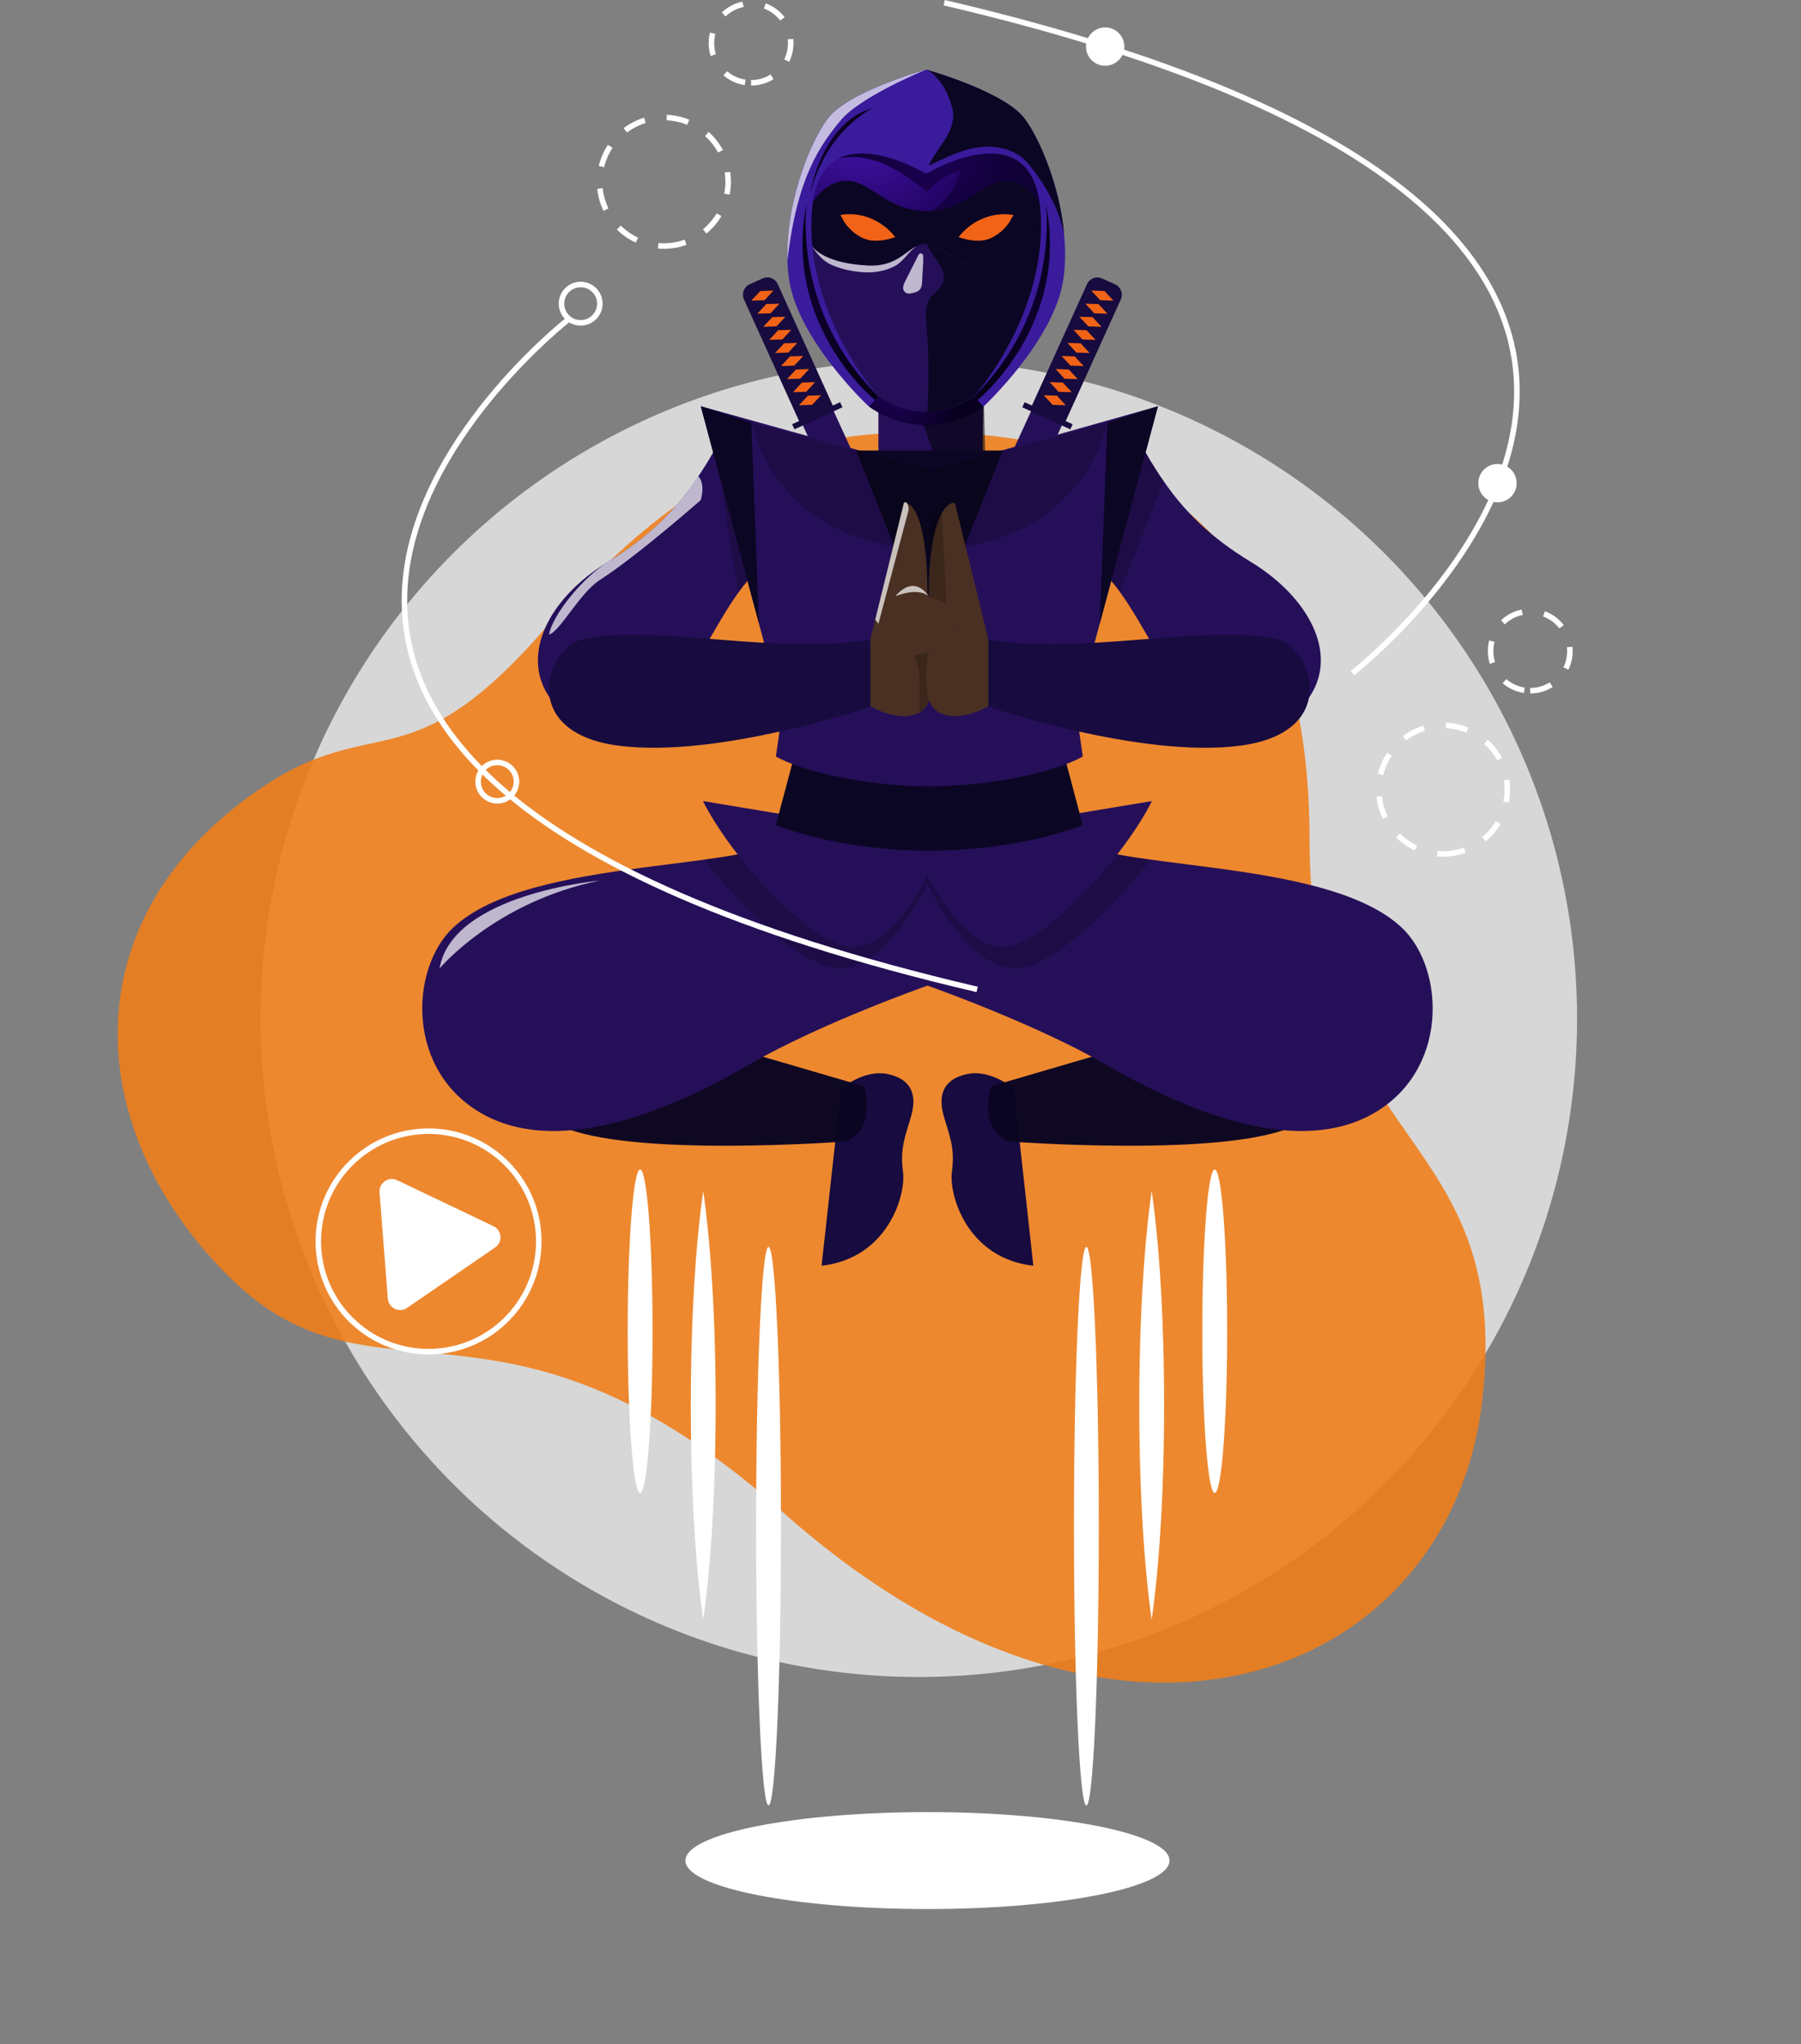 <svg width="430" height="488" viewBox="0 0 430 488" fill="none" xmlns="http://www.w3.org/2000/svg">
<rect x="0" y="0" width="430" height="488" fill="#808080" stroke="none"/>
<circle opacity="0.97" cx="219.366" cy="243.18" r="157.17" fill="#D9D9D9"/>
<path opacity="0.88" d="M230.557 103.532C294.169 107.433 312.659 151.202 312.659 200.316C312.659 274.666 361.634 269.283 353.843 334.793C346.053 400.303 267.637 432.84 186.975 361.056C119.902 301.366 89.777 339.477 54.844 304.955C19.911 270.433 16.095 219.778 61.996 188.347C89.244 169.688 97.435 187.152 129.112 151.202C161.938 113.949 186.095 100.805 230.557 103.532Z" fill="#F07E19"/>
<g clip-path="url(#clip0_658_695)">
<path d="M118.73 191.178C121.259 191.178 123.308 189.128 123.308 186.6C123.308 184.071 121.259 182.022 118.73 182.022C116.202 182.022 114.152 184.071 114.152 186.6C114.152 189.128 116.202 191.178 118.73 191.178Z" stroke="white" stroke-width="1.319" stroke-miterlimit="10"/>
<path d="M138.638 77.073C141.167 77.073 143.216 75.023 143.216 72.495C143.216 69.967 141.167 67.917 138.638 67.917C136.11 67.917 134.06 69.967 134.06 72.495C134.06 75.023 136.11 77.073 138.638 77.073Z" stroke="white" stroke-width="1.319" stroke-miterlimit="10"/>
<path d="M263.865 15.7C266.393 15.7 268.443 13.65 268.443 11.122C268.443 8.593 266.393 6.544 263.865 6.544C261.337 6.544 259.287 8.593 259.287 11.122C259.287 13.65 261.337 15.7 263.865 15.7Z" fill="white"/>
<path d="M357.534 119.923C360.063 119.923 362.112 117.873 362.112 115.345C362.112 112.816 360.063 110.767 357.534 110.767C355.006 110.767 352.956 112.816 352.956 115.345C352.956 117.873 355.006 119.923 357.534 119.923Z" fill="white"/>
<path d="M279.234 444.177C279.234 450.575 253.35 455.747 221.436 455.747C189.51 455.747 163.639 450.562 163.639 444.177C163.639 437.778 189.523 432.606 221.436 432.606C253.363 432.593 279.234 437.778 279.234 444.177Z" fill="white"/>
<path d="M183.494 431.024C185.134 431.024 186.463 401.172 186.463 364.347C186.463 327.523 185.134 297.67 183.494 297.67C181.855 297.67 180.526 327.523 180.526 364.347C180.526 401.172 181.855 431.024 183.494 431.024Z" fill="white"/>
<path d="M164.932 335.481C164.932 355.837 166.079 374.057 167.9 386.63C169.721 374.057 170.868 355.824 170.868 335.481C170.868 315.137 169.721 296.905 167.9 284.332C166.079 296.892 164.932 315.124 164.932 335.481Z" fill="white"/>
<path d="M152.834 356.405C154.473 356.405 155.802 339.122 155.802 317.803C155.802 296.483 154.473 279.2 152.834 279.2C151.194 279.2 149.865 296.483 149.865 317.803C149.865 339.122 151.194 356.405 152.834 356.405Z" fill="white"/>
<path d="M259.379 431.024C261.019 431.024 262.348 401.172 262.348 364.347C262.348 327.523 261.019 297.67 259.379 297.67C257.74 297.67 256.411 327.523 256.411 364.347C256.411 401.172 257.74 431.024 259.379 431.024Z" fill="white"/>
<path d="M277.942 335.481C277.942 355.837 276.794 374.057 274.973 386.63C273.153 374.057 272.005 355.824 272.005 335.481C272.005 315.137 273.153 296.905 274.973 284.332C276.794 296.892 277.942 315.124 277.942 335.481Z" fill="white"/>
<path d="M290.026 356.405C291.666 356.405 292.995 339.122 292.995 317.803C292.995 296.483 291.666 279.2 290.026 279.2C288.387 279.2 287.058 296.483 287.058 317.803C287.058 339.122 288.387 356.405 290.026 356.405Z" fill="white"/>
<path d="M209.721 94.659V110.754C209.721 110.754 211.278 115.833 219.603 116.018C227.928 116.203 231.397 115.978 231.397 115.978C231.397 115.978 235.276 115.543 234.827 113.102C234.379 110.662 234.867 92.891 234.867 92.891C234.867 92.891 215.5 86.875 209.721 94.659Z" fill="#250F59"/>
<path opacity="0.54" d="M218.759 96.981C218.759 96.981 227.202 117.641 225.355 121.704C223.508 125.781 235.54 121.704 235.54 121.704L234.854 92.891C234.854 92.891 219.194 86.387 218.759 96.981Z" fill="black"/>
<path d="M198.634 97.264L191.272 100.644L197.167 113.485L204.529 110.105L198.634 97.264Z" fill="#250F59"/>
<path d="M199.088 97.363L191.014 101.031L177.623 71.479C177.003 70.107 177.61 68.497 178.969 67.877L182.082 66.466C183.454 65.846 185.064 66.452 185.684 67.811L199.088 97.363Z" fill="#170B3F"/>
<path d="M182.531 71.677L179.391 71.77L181.528 69.474L184.668 69.369L182.531 71.677Z" fill="#F16316"/>
<path d="M183.956 74.804L180.816 74.896L182.953 72.588L186.093 72.495L183.956 74.804Z" fill="#F16316"/>
<path d="M185.381 77.917L182.228 78.023L184.378 75.714L187.518 75.621L185.381 77.917Z" fill="#F16316"/>
<path d="M186.792 81.044L183.652 81.136L185.789 78.841L188.929 78.735L186.792 81.044Z" fill="#F16316"/>
<path d="M188.217 84.17L185.077 84.263L187.214 81.954L190.354 81.862L188.217 84.17Z" fill="#F16316"/>
<path d="M189.642 87.284L186.489 87.39L188.626 85.081L191.779 84.989L189.642 87.284Z" fill="#F16316"/>
<path d="M191.053 90.411L187.913 90.503L190.051 88.208L193.191 88.102L191.053 90.411Z" fill="#F16316"/>
<path d="M192.478 93.538L189.338 93.63L191.475 91.322L194.615 91.229L192.478 93.538Z" fill="#F16316"/>
<path d="M193.89 96.651L190.75 96.757L192.887 94.448L196.04 94.356L193.89 96.651Z" fill="#F16316"/>
<path d="M200.582 96.017L189.12 101.279L189.676 102.49L201.138 97.228L200.582 96.017Z" fill="#170B3F"/>
<path d="M240.693 110.107L248.055 113.487L253.949 100.646L246.588 97.266L240.693 110.107Z" fill="#250F59"/>
<path d="M246.133 97.363L254.207 101.031L267.598 71.492C268.218 70.12 267.611 68.51 266.252 67.89L263.139 66.479C261.767 65.859 260.157 66.466 259.537 67.825L246.133 97.363Z" fill="#170B3F"/>
<path d="M262.69 71.677L265.83 71.77L263.693 69.474L260.553 69.368L262.69 71.677Z" fill="#F16316"/>
<path d="M261.265 74.804L264.418 74.896L262.268 72.587L259.128 72.495L261.265 74.804Z" fill="#F16316"/>
<path d="M259.854 77.917L262.994 78.023L260.856 75.714L257.703 75.622L259.854 77.917Z" fill="#F16316"/>
<path d="M258.429 81.044L261.569 81.136L259.432 78.841L256.292 78.735L258.429 81.044Z" fill="#F16316"/>
<path d="M257.004 84.171L260.157 84.264L258.007 81.955L254.867 81.863L257.004 84.171Z" fill="#F16316"/>
<path d="M255.592 87.285L258.732 87.39L256.595 85.082L253.442 84.989L255.592 87.285Z" fill="#F16316"/>
<path d="M254.168 90.411L257.308 90.503L255.17 88.208L252.03 88.102L254.168 90.411Z" fill="#F16316"/>
<path d="M252.743 93.538L255.896 93.631L253.746 91.322L250.606 91.23L252.743 93.538Z" fill="#F16316"/>
<path d="M251.331 96.651L254.471 96.757L252.334 94.448L249.181 94.356L251.331 96.651Z" fill="#F16316"/>
<path d="M244.08 97.234L255.542 102.496L256.098 101.285L244.636 96.023L244.08 97.234Z" fill="#170B3F"/>
<path d="M200.816 259.899C200.816 259.899 206.304 255.137 212.109 256.443C217.927 257.749 218.877 261.746 217.558 266.377C216.239 271.008 214.814 274.029 215.592 279.675C216.371 285.322 211.925 300.401 196.159 302.169L200.816 259.899Z" fill="#170B3F"/>
<path d="M160.552 245.954L206.199 259.305C206.199 259.305 209.563 268.91 202.162 272.485C202.162 272.485 149.839 276.509 133.704 268.712C117.569 260.915 160.552 245.954 160.552 245.954Z" fill="#0B0623" fill-opacity="0.98"/>
<path d="M242.057 259.899C242.057 259.899 236.569 255.137 230.764 256.443C224.946 257.749 223.996 261.746 225.315 266.377C226.634 271.008 228.059 274.029 227.281 279.675C226.502 285.322 230.948 300.401 246.714 302.169L242.057 259.899Z" fill="#170B3F"/>
<path d="M282.308 245.954L236.661 259.305C236.661 259.305 233.297 268.91 240.698 272.485C240.698 272.485 293.021 276.509 309.156 268.712C325.304 260.915 282.308 245.954 282.308 245.954Z" fill="#0B0623" fill-opacity="0.98"/>
<path d="M334.737 221.508C316.227 203.975 261.107 208.474 252.545 198.685L221.436 200.334L190.328 198.685C181.766 208.474 126.646 203.975 108.136 221.508C97.82 231.284 96.764 256.073 115.735 266.219C134.707 276.351 161.858 264.015 178.89 254.134C195.908 244.253 221.45 235.295 221.45 235.295C221.45 235.295 246.978 244.266 264.01 254.134C281.029 264.015 308.193 276.351 327.164 266.219C346.109 256.087 345.053 231.284 334.737 221.508Z" fill="#250F59"/>
<path opacity="0.2" d="M252.545 198.685L221.437 200.334L190.328 198.685C187.373 202.062 178.837 203.737 168.19 205.215C177.478 217.207 190.038 229.16 198.56 230.994C210.803 233.619 221.437 211.086 221.437 211.086C221.437 211.086 232.07 233.619 244.313 230.994C252.835 229.16 265.395 217.194 274.683 205.215C264.023 203.751 255.5 202.075 252.545 198.685Z" fill="black"/>
<path d="M254.273 194.687L221.436 192.932L188.599 194.687L167.847 191.244C173.982 203.592 191.528 223.632 201.95 225.875C212.373 228.118 221.436 208.922 221.436 208.922C221.436 208.922 230.5 228.118 240.922 225.875C251.344 223.632 268.891 203.592 275.026 191.244L254.273 194.687Z" fill="#250F59"/>
<path d="M253.851 179.423L221.885 183.843L189.919 179.423L185.235 196.97C185.235 196.97 199.787 203.078 221.872 203.078C243.957 203.078 258.508 196.97 258.508 196.97L253.851 179.423Z" fill="#0B0623"/>
<path d="M183.256 134.461C182.399 134.95 181.555 135.57 180.737 136.322C179.971 137.008 179.206 137.799 178.481 138.67C177.768 139.488 177.082 140.372 176.396 141.322C174.035 144.58 171.752 148.499 169.43 152.522C166.158 158.182 162.807 164.027 159.113 168.367C150.433 178.578 138.137 176.599 131.263 166.56C131.184 166.454 131.105 166.335 131.026 166.217C127.028 160.161 127.86 153.037 132.002 146.493C134.944 141.876 139.535 137.535 145.261 134.066C154.839 128.248 160.96 122.1 165.947 114.883C166.224 114.487 166.488 114.092 166.739 113.696C167.992 111.862 169.153 109.975 170.275 107.997C170.908 106.902 171.528 105.793 172.148 104.646L180.367 126.691L183.256 134.461Z" fill="#250F59"/>
<path opacity="0.2" d="M183.256 134.461C180.842 135.833 178.599 138.287 176.396 141.321C176.396 141.321 170.182 108.273 172.161 104.632L183.256 134.461Z" fill="black"/>
<path d="M260.527 134.461C262.941 135.833 265.184 138.287 267.387 141.321C273.06 149.145 278.337 160.926 284.67 168.367C293.443 178.697 305.923 176.546 312.757 166.216C319.565 155.886 312.375 142.456 298.522 134.065C288.944 128.247 282.823 122.099 277.836 114.87C275.593 111.677 273.601 108.273 271.622 104.632L260.527 134.461Z" fill="#250F59"/>
<path opacity="0.2" d="M260.527 134.461C262.941 135.833 265.184 138.287 267.387 141.321L277.836 114.87C275.593 111.677 273.601 108.273 271.622 104.632L260.527 134.461Z" fill="black"/>
<path d="M276.464 96.981L222.294 112.311L167.319 96.981L186.805 169.805L185.249 180.584C191.739 184.344 207.597 187.734 221.885 187.734C236.173 187.734 252.031 184.344 258.522 180.584L256.965 169.805L276.464 96.981Z" fill="#250F59"/>
<path d="M204.391 107.561H239.392L221.885 151.533L204.391 107.561Z" fill="#0B0623"/>
<path opacity="0.2" d="M264.406 100.899L222.294 112.311L179.378 100.899C183.56 117.707 198.402 131.058 221.885 131.058C245.368 131.058 260.223 117.707 264.406 100.899Z" fill="black"/>
<path d="M208.231 152.588C208.231 159.541 208.231 168.564 208.231 168.564C208.231 168.564 171.37 181.23 147.464 177.984C123.559 174.739 130.445 154.593 139.153 152.588C155.38 148.828 187.096 156.678 208.231 152.588Z" fill="#170B3F"/>
<path d="M235.553 152.588C235.553 159.541 235.553 168.564 235.553 168.564C235.553 168.564 272.414 181.23 296.319 177.984C320.225 174.739 313.338 154.593 304.631 152.588C288.403 148.828 256.688 156.678 235.553 152.588Z" fill="#170B3F"/>
<path d="M179.378 100.899L181.212 148.881L167.319 96.981L179.378 100.899Z" fill="#0B0623"/>
<path d="M264.406 100.899L262.572 148.881L276.464 96.981L264.406 100.899Z" fill="#0B0623"/>
<path d="M215.803 120.042C218.336 119.844 221.45 125.108 221.45 142.364C221.45 142.364 231.384 144.211 231.384 148.499C231.384 152.786 226.305 148.881 220.249 149.251C214.273 149.607 211.12 152.786 213.059 155.122C215.012 157.457 221.977 155.122 221.977 155.122C221.977 155.122 224.563 167.602 219.497 170.135C214.431 172.668 207.808 168.578 207.808 168.578V152.602L215.803 120.042Z" fill="#493022"/>
<path d="M207.465 97.059C207.465 97.059 213.099 101.492 221.265 101.492C229.418 101.492 234.827 97.059 234.827 97.059L230.328 90.74L210.869 91.189L207.465 97.059Z" fill="url(#paint0_radial_658_695)"/>
<path d="M192.505 61.03C191.304 55.093 191.225 48.906 192.294 42.943C210.539 40.938 229.194 40.647 247.466 42.349C249.748 48.167 250.685 54.79 249.973 61.057C231.45 66.07 211.12 65.661 192.505 61.03Z" fill="#0B0623"/>
<path d="M241.951 51.32C237.136 50.463 231.964 52.56 228.864 56.611C231.318 57.455 234.194 57.93 236.569 56.848C238.403 56.004 239.946 54.645 241.081 52.917L241.951 51.32Z" fill="#F16316"/>
<path d="M200.658 51.32C205.473 50.463 210.645 52.56 213.745 56.611C211.291 57.455 208.415 57.93 206.041 56.848C204.207 56.004 202.663 54.645 201.529 52.917L200.658 51.32Z" fill="#F16316"/>
<path d="M248.785 49.223C248.785 49.223 246.331 44.302 241.753 43.325C240.962 43.154 240.223 43.114 239.511 43.18C234.326 43.668 230.645 49.618 222.716 50.331C222.215 50.383 221.687 50.397 221.146 50.397C210.935 50.397 207.386 41.848 200.526 43.325C195.948 44.302 193.494 49.223 193.494 49.223C193.494 49.223 195.895 21.847 221.133 21.847C221.582 21.847 222.017 21.861 222.439 21.874C224.867 21.966 227.07 22.322 229.075 22.89C246.912 27.877 248.785 49.223 248.785 49.223Z" fill="url(#paint1_radial_658_695)"/>
<path d="M247.981 44.803C248.244 42.534 247.901 40.331 246.74 38.273C245.975 36.9 244.999 35.687 243.891 34.618C240.975 29.697 236.358 24.934 229.075 22.903C227.07 22.349 224.867 21.992 222.439 21.887C224.431 23.219 226.146 25.053 227.426 27.164C224.247 26.795 221.001 26.9 217.848 27.494C210.117 28.945 202.953 33.127 197.228 38.919C201.172 36.874 205.895 37.191 210.025 38.747C214.154 40.304 217.769 42.995 221.371 45.674C223.64 43.339 226.397 41.597 229.379 40.542C228.323 44.526 225.922 48.114 222.69 50.344C230.619 49.632 234.3 43.681 239.484 43.193C240.197 43.127 240.949 43.167 241.727 43.339C246.305 44.315 248.759 49.236 248.759 49.236C248.759 49.236 248.627 47.455 247.981 44.803Z" fill="url(#paint2_radial_658_695)"/>
<path d="M248.785 58.207C248.785 58.22 248.785 58.247 248.772 58.26C244.92 96.888 224.867 98.34 221.595 98.313C221.291 98.313 221.133 98.3 221.133 98.3C221.133 98.3 197.676 100.371 193.481 58.207C193.481 58.207 193.547 58.365 193.745 58.642C193.745 58.656 193.758 58.669 193.771 58.669C194.642 59.856 197.808 62.943 207.307 63.392C213.705 63.682 215.922 60.226 218.758 58.801C219.484 58.431 220.249 58.207 221.133 58.207C221.252 58.207 221.37 58.207 221.489 58.22C225.566 58.511 227.149 63.748 234.946 63.392C245.83 62.891 248.389 58.906 248.732 58.286C248.772 58.233 248.785 58.207 248.785 58.207Z" fill="#250F59"/>
<path d="M248.574 58.26C244.722 96.888 224.669 98.34 221.397 98.313C221.833 91.255 221.753 84.157 221.173 77.099C221.015 75.2 220.856 73.141 221.806 71.532C222.743 69.949 224.616 69.078 225.184 67.297C225.83 65.305 224.524 63.234 223.297 61.598C222.585 60.661 221.753 59.447 221.292 58.207C225.368 58.497 226.951 63.735 234.748 63.379C245.632 62.877 248.192 58.893 248.535 58.273C248.561 58.286 248.574 58.273 248.574 58.26Z" fill="#0B0623"/>
<path opacity="0.7" d="M220.183 66.849C220.157 67.587 220.13 68.379 219.748 68.946C219.339 69.58 218.626 69.778 217.967 69.936C217.558 70.028 217.136 70.134 216.727 70.055C216.318 69.975 215.896 69.698 215.724 69.237C215.46 68.55 215.803 67.759 216.133 67.112C217.017 65.371 217.888 63.63 218.772 61.901C218.93 61.585 219.128 61.163 219.352 60.78C219.695 60.213 220.421 60.503 220.434 61.202C220.473 63.062 220.236 65.068 220.183 66.849Z" fill="white"/>
<path opacity="0.7" d="M218.758 58.8C216.951 60.08 215.724 62.336 213.785 63.444C211.753 64.605 209.062 65.107 206.726 65.028C204.035 64.922 201.172 64.355 198.692 63.312C196.621 62.442 194.972 60.555 193.771 58.669C194.642 59.856 197.808 62.943 207.307 63.392C213.719 63.682 215.935 60.225 218.758 58.8Z" fill="white"/>
<path d="M253.878 66.69C251.727 81.347 234.814 97.06 234.814 97.06L232.545 94.659C232.545 94.659 250.223 74.922 248.416 50.397C246.622 25.99 221.133 41.491 221.133 41.491C221.133 41.491 195.658 25.99 193.85 50.397C192.043 74.909 209.721 94.659 209.721 94.659L207.452 97.06C207.452 97.06 190.552 81.334 188.388 66.69C188.177 65.225 188.045 63.721 187.993 62.217C187.953 61.162 187.953 60.08 187.993 59.011C188.415 46.478 193.573 33.787 197.584 28.351C202.347 21.9 220.539 16.781 221.107 16.61C221.12 16.61 221.12 16.61 221.12 16.61C221.12 16.61 221.12 16.61 221.133 16.61C221.7 16.768 239.893 21.9 244.656 28.351C248.31 33.299 252.928 44.288 254.036 55.687C254.419 59.381 254.405 63.114 253.878 66.69Z" fill="#3A1B9B"/>
<path d="M254.062 55.7C252.624 49.486 249.524 43.866 245.381 38.932C242.664 35.7 238.02 34.618 233.824 35.146C229.629 35.673 225.553 37.692 221.753 39.565C222.703 37.362 224.26 35.476 225.539 33.444C226.819 31.412 227.848 29.064 227.545 26.676C227.294 24.75 225.144 18.404 221.133 16.636H221.159C221.727 16.794 239.92 21.927 244.682 28.378C248.337 33.312 252.954 44.302 254.062 55.7Z" fill="#0B0623"/>
<path d="M233.376 95.53C233.376 95.53 255.593 77.601 249.669 48.51C249.669 48.51 253.442 73.907 232.558 94.659L233.376 95.53Z" fill="url(#paint3_radial_658_695)"/>
<path d="M208.903 95.53C208.903 95.53 186.686 77.601 192.61 48.51C192.61 48.51 188.837 73.907 209.721 94.659L208.903 95.53Z" fill="url(#paint4_radial_658_695)"/>
<path d="M193.494 45.911C193.494 45.911 196.133 29.328 208.257 25.845C208.257 25.858 197.571 30.819 193.494 45.911Z" fill="url(#paint5_radial_658_695)"/>
<path opacity="0.7" d="M221.12 16.623C220.592 16.834 205.315 23.114 200.657 28.8C195.908 34.592 190.314 42.112 188.005 62.218V59.012C188.428 46.479 193.586 33.787 197.597 28.365C202.359 21.914 220.565 16.782 221.12 16.623Z" fill="white"/>
<path opacity="0.2" d="M216.964 154.831C216.964 154.831 219.708 157.114 219.603 163.618C219.51 170.122 219.51 170.122 219.51 170.122C219.51 170.122 220.341 170.504 222.294 165.676C224.247 160.847 223.917 152.813 223.917 152.813C223.917 152.813 218.468 148.802 216.964 154.831Z" fill="black"/>
<path d="M227.98 120.042C225.447 119.844 221.714 125.108 221.714 142.364C221.714 142.364 230.672 144.778 230.526 148.406C230.355 152.694 225.962 148.829 221.898 147.945C216.146 146.705 211.621 151.771 211.872 155.082C212.109 158.116 221.687 155.742 221.687 155.742C221.687 155.742 219.22 167.602 224.286 170.135C229.352 172.668 235.975 168.578 235.975 168.578V152.602L227.98 120.042Z" fill="#493022"/>
<path opacity="0.2" d="M224.906 122.417L225.882 143.894L221.7 142.364C221.7 142.351 220.051 122.456 224.906 122.417Z" fill="black"/>
<path d="M135.828 76.162C135.828 76.162 0.114 181.652 233.297 236.205" stroke="white" stroke-width="1.319" stroke-miterlimit="10"/>
<path d="M322.903 160.689C322.903 160.689 458.618 55.199 225.434 0.647" stroke="white" stroke-width="1.319" stroke-miterlimit="10"/>
<path opacity="0.7" d="M167.319 119.369C167.319 119.369 152.214 132.681 143.216 138.459C138.44 141.52 133.651 150.834 131.079 151.507C132.002 146.494 139.535 137.536 145.261 134.066C154.839 128.248 160.961 122.1 165.947 114.884C166.224 114.488 166.488 114.092 166.739 113.696C167.544 114.62 168.137 116.309 167.319 119.369Z" fill="white"/>
<path opacity="0.7" d="M216.964 121.638L209.735 148.895L208.969 147.931L215.817 120.055C215.803 120.042 216.727 119.158 216.964 121.638Z" fill="white"/>
<path opacity="0.7" d="M213.759 142.351C213.759 142.351 219.049 140.055 221.714 142.351C221.701 142.351 218.548 136.797 213.759 142.351Z" fill="white"/>
<path opacity="0.7" d="M143.203 210.228C143.203 210.228 107.965 213.329 104.944 231.205C104.957 231.218 118.229 215.255 143.203 210.228Z" fill="white"/>
<path d="M344.539 203.856C353.013 203.856 359.882 196.987 359.882 188.513C359.882 180.039 353.013 173.169 344.539 173.169C336.065 173.169 329.196 180.039 329.196 188.513C329.196 196.987 336.065 203.856 344.539 203.856Z" stroke="white" stroke-width="1.319" stroke-miterlimit="20" stroke-dasharray="5.28 5.28"/>
<path d="M365.358 164.897C370.589 164.897 374.83 160.656 374.83 155.425C374.83 150.193 370.589 145.953 365.358 145.953C360.126 145.953 355.885 150.193 355.885 155.425C355.885 160.656 360.126 164.897 365.358 164.897Z" stroke="white" stroke-width="1.319" stroke-miterlimit="20" stroke-dasharray="5.28 5.28"/>
<path d="M158.507 58.735C166.981 58.735 173.85 51.865 173.85 43.392C173.85 34.918 166.981 28.048 158.507 28.048C150.033 28.048 143.164 34.918 143.164 43.392C143.164 51.865 150.033 58.735 158.507 58.735Z" stroke="white" stroke-width="1.319" stroke-miterlimit="20" stroke-dasharray="5.28 5.28"/>
<path d="M179.325 19.776C184.556 19.776 188.797 15.535 188.797 10.304C188.797 5.072 184.556 0.831 179.325 0.831C174.094 0.831 169.853 5.072 169.853 10.304C169.853 15.535 174.094 19.776 179.325 19.776Z" stroke="white" stroke-width="1.319" stroke-miterlimit="20" stroke-dasharray="5.28 5.28"/>
<path d="M117.807 292.722L94.838 281.759C94.376 281.534 93.849 281.429 93.334 281.468C91.711 281.6 90.498 283.025 90.616 284.648L92.595 310.018C92.727 311.64 94.152 312.867 95.775 312.735C96.289 312.696 96.791 312.524 97.213 312.221L118.203 297.814C119.087 297.207 119.562 296.218 119.482 295.149C119.39 294.094 118.77 293.184 117.807 292.722Z" fill="white"/>
<path d="M102.319 322.683C116.854 322.683 128.638 310.9 128.638 296.364C128.638 281.828 116.854 270.044 102.319 270.044C87.782 270.044 75.999 281.828 75.999 296.364C75.999 310.9 87.782 322.683 102.319 322.683Z" stroke="white" stroke-width="1.319" stroke-miterlimit="10"/>
</g>
<defs>
<radialGradient id="paint0_radial_658_695" cx="0" cy="0" r="1" gradientUnits="userSpaceOnUse" gradientTransform="translate(214.186 94.015) scale(15.359 15.359)">
<stop stop-color="#1D0056"/>
<stop offset="1" stop-color="#07001E"/>
</radialGradient>
<radialGradient id="paint1_radial_658_695" cx="0" cy="0" r="1" gradientUnits="userSpaceOnUse" gradientTransform="translate(205.628 27.701) scale(33.079 33.079)">
<stop stop-color="#4816B5"/>
<stop offset="1" stop-color="#1D0056"/>
</radialGradient>
<radialGradient id="paint2_radial_658_695" cx="0" cy="0" r="1" gradientUnits="userSpaceOnUse" gradientTransform="translate(223.017 36.108) scale(20.483 22.024)">
<stop stop-color="#1D0056"/>
<stop offset="1" stop-color="#0F0035"/>
</radialGradient>
<radialGradient id="paint3_radial_658_695" cx="0" cy="0" r="1" gradientUnits="userSpaceOnUse" gradientTransform="translate(241.616 72.027) rotate(180) scale(16.734 17.993)">
<stop stop-color="#0F0033"/>
<stop offset="1" stop-color="#060019"/>
</radialGradient>
<radialGradient id="paint4_radial_658_695" cx="0" cy="0" r="1" gradientUnits="userSpaceOnUse" gradientTransform="translate(200.665 72.027) scale(16.734 17.993)">
<stop stop-color="#0F0033"/>
<stop offset="1" stop-color="#060019"/>
</radialGradient>
<radialGradient id="paint5_radial_658_695" cx="0" cy="0" r="1" gradientUnits="userSpaceOnUse" gradientTransform="translate(200.875 35.887) scale(8.411 9.044)">
<stop stop-color="#0F0033"/>
<stop offset="1" stop-color="#060019"/>
</radialGradient>
<clipPath id="clip0_658_695">
<rect width="300.15" height="455.747" fill="white" transform="translate(75.339)"/>
</clipPath>
</defs>
</svg>
